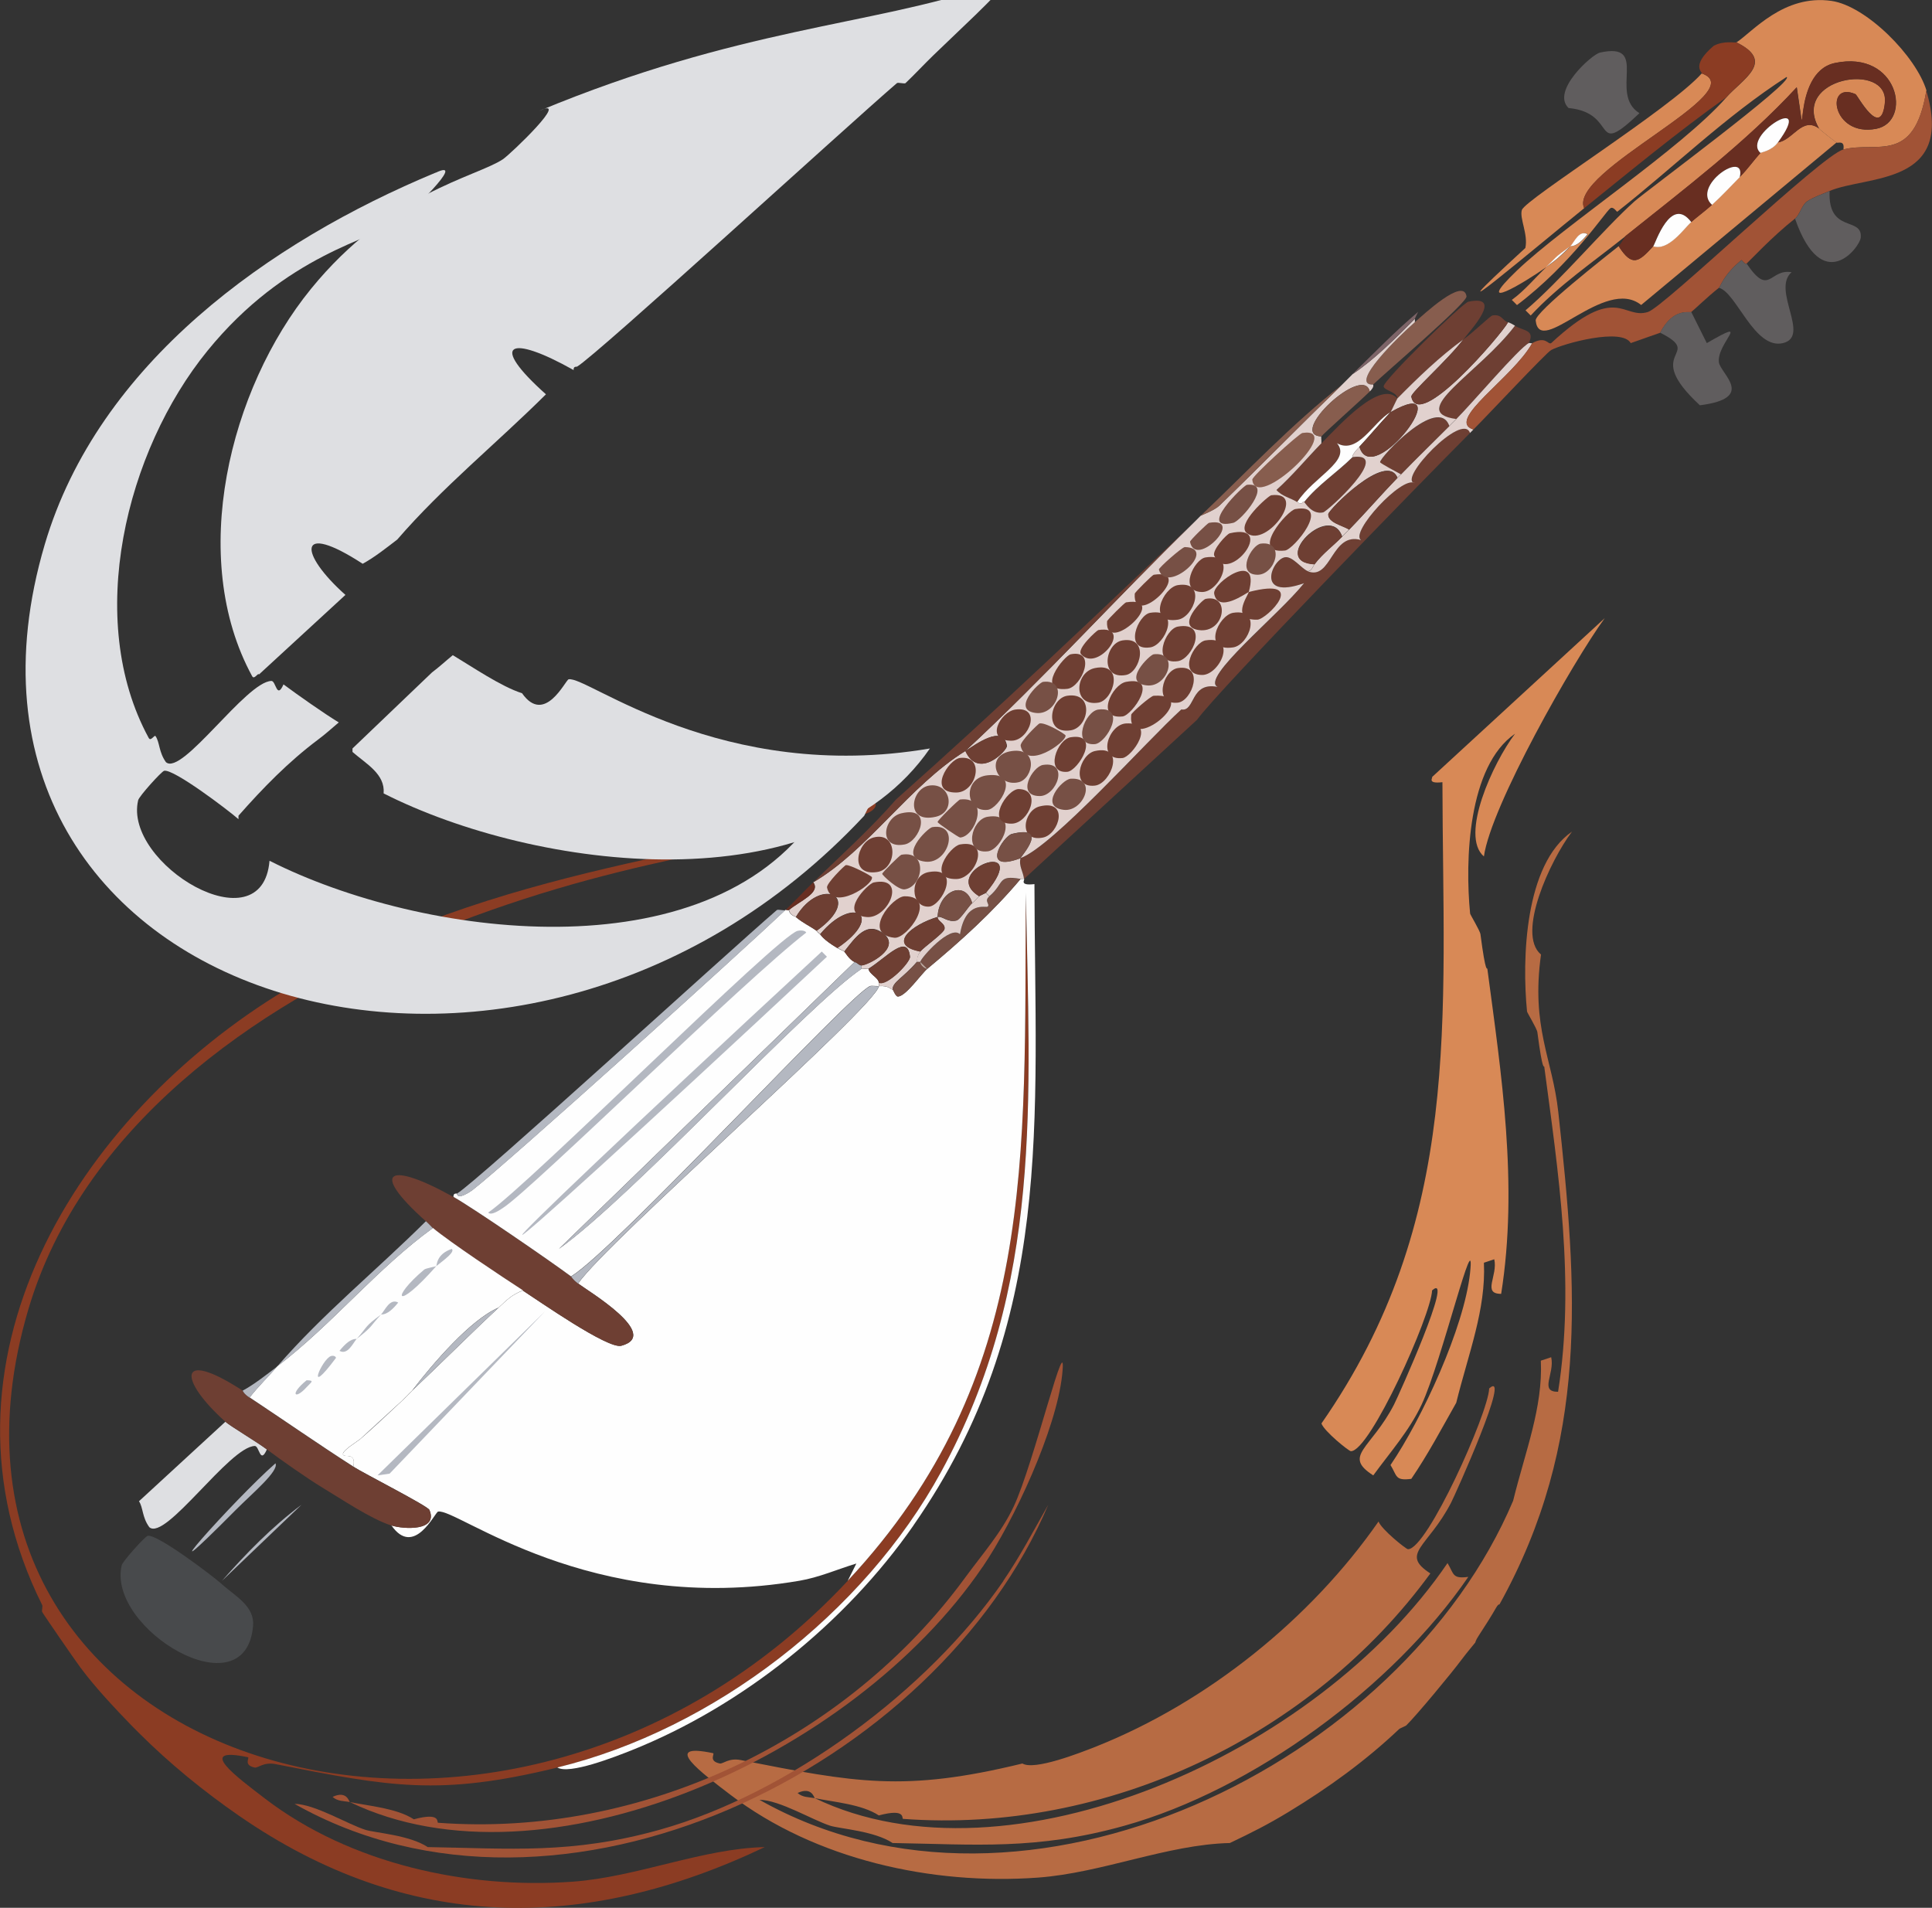 <?xml version="1.0" encoding="UTF-8" standalone="no"?>
<svg
   id="Layer_2"
   viewBox="0 0 212.84 210.18"
   version="1.1"
   sodipodi:docname="image_10_layers.svg"
   inkscape:version="1.3.2 (091e20ef0f, 2023-11-25)"
   xmlns:inkscape="http://www.inkscape.org/namespaces/inkscape"
   xmlns:sodipodi="http://sodipodi.sourceforge.net/DTD/sodipodi-0.dtd"
   xmlns="http://www.w3.org/2000/svg"
   xmlns:svg="http://www.w3.org/2000/svg"
   xmlns:c2pa="http://c2pa.org/manifest">
  <rect x="0" y="0" width="212.84" height="210.18" fill="#333333" stroke="none"/>
  <sodipodi:namedview
     id="namedview139"
     pagecolor="#ffffff"
     bordercolor="#000000"
     borderopacity="0.25"
     inkscape:showpageshadow="2"
     inkscape:pageopacity="0.0"
     inkscape:pagecheckerboard="0"
     inkscape:deskcolor="#d1d1d1"
     inkscape:zoom="2.8903538"
     inkscape:cx="94.971071"
     inkscape:cy="107.59928"
     inkscape:window-width="1842"
     inkscape:window-height="972"
     inkscape:window-x="35"
     inkscape:window-y="65"
     inkscape:window-maximized="1"
     inkscape:current-layer="g109" />
  <defs
     id="defs1">
    <style
       id="style1">
      .cls-1 {
        fill: #7d6468;
      }

      .cls-2 {
        fill: #d88956;
      }

      .cls-3 {
        fill: #8b3c23;
      }

      .cls-4 {
        fill: #e1d1ce;
      }

      .cls-5 {
        fill: #b76b43;
      }

      .cls-6 {
        fill: #682e21;
      }

      .cls-7 {
        fill: #605d5e;
      }

      .cls-8 {
        fill: #b4b8c1;
      }

      .cls-9 {
        fill: #775045;
      }

      .cls-10 {
        fill: #875d4e;
      }

      .cls-11 {
        fill: #dedfe2;
      }

      .cls-12 {
        fill: #fefefe;
      }

      .cls-13 {
        fill: #c3aba1;
      }

      .cls-14 {
        fill: #a15336;
      }

      .cls-15 {
        fill: #484a4c;
      }

      .cls-16 {
        fill: #6e3f33;
      }
    </style>
  </defs>
  <g
     id="Layer_1-2"
     data-name="Layer_1">
    <g
       id="g139">
      <path
         class="cls-11"
         d="m 111.945,-3.03 c -2.81,3.24 -6.07,6.16 -9.14,9.14 -1.01,0.98 -2.06,2.11 -3.05,3.05 -0.12,0.1 -0.82,-0.11 -0.95,0 -5.69,4.9 -33,29.9 -35.23,31.23 -0.06,0.04 -0.42,-0.08 -0.38,0.38 -7.1,-3.99 -9.39,-2.99 -3.05,2.67 -5.42,5.39 -11.36,10.19 -16.38,16 -1.19,0.91 -2.49,1.95 -3.81,2.67 -7.31,-4.76 -7.03,-1.14 -1.9,3.43 l -9.52,8.76 c -0.14,-0.21 -0.52,0.63 -0.76,0.19 -7.1,-13.04 -2.51,-31.62 6.48,-42.66 8.64,-10.62 18.16,-12.31 21.14,-14.28 0.83,-0.55 7.63,-7.06 4,-5.33 22.04,-9.16 36.6,-9.41 49.32,-13.71 0.36,-0.12 1.16,-0.56 0.95,-1.14 0.71,-0.26 1.52,-0.46 2.29,-0.38 z"
         id="path1" />
      <path
         class="cls-5"
         d="m 169.767,105.152 c -1.12,8.04 1.26,11.47 1.9,17.33 2.14,19.56 3.43,36.43 -6.48,54.28 -0.01,0.02 -0.09,-0.12 -0.38,0.38 -0.56,0.98 -1.28,2.1 -1.9,3.05 -0.38,0.58 -0.36,0.73 -0.38,0.76 -0.07,0.1 -0.95,1.13 -1.52,1.9 -1.14,1.53 -4.95,6.12 -6.09,7.24 -0.06,0.06 -0.7,0.32 -0.76,0.38 -3.75,3.55 -7.78,6.46 -12.19,9.14 -2.29,1.39 -4.08,2.29 -6.48,3.43 -6.89,0.16 -14.05,3.29 -21.14,3.81 -11.66,0.85 -24.52,-1.98 -33.9,-9.14 -3.1,-2.37 -7.76,-5.8 -1.9,-4.57 0.25,0.05 -0.56,0.87 0.76,1.14 0.32,0.07 0.97,-0.64 2.29,-0.38 12.61,2.48 17.99,3.56 31.04,0.38 1.3,0.8 6.33,-1.16 8.19,-1.9 12.21,-4.88 23.57,-14.02 31.04,-24.76 0.32,0.87 3.02,3.04 3.24,3.05 2.1,0.07 8.86,-15.01 8.95,-17.71 2.55,-2.26 -3.75,11.72 -4.19,12.57 -2.54,4.92 -5.69,5.62 -2.29,7.81 -13.09,17.95 -35.68,28.71 -58.09,27.04 -0.19,-0.01 0.4,-1.2 -2.67,-0.38 -1.88,-1.24 -5.02,-1.48 -7.05,-1.9 -0.09,-0.04 -0.32,-1.31 -1.9,-0.57 0.57,0.51 1.25,0.44 1.9,0.57 21.33,10.27 55.38,-4.83 69.7,-25.9 0.73,1.19 0.48,1.76 2.29,1.52 -8.29,12.1 -23.69,23.45 -37.9,27.42 -9.68,2.71 -16.44,2.05 -25.52,1.9 -1.99,-1.33 -5.81,-1.57 -6.86,-1.9 -2,-0.64 -5.59,-2.84 -7.81,-2.86 29.31,16.57 70.79,-4.02 83.03,-32.95 1.33,-5.42 3.29,-10.26 3.05,-15.43 l 1.14,-0.38 c 0.42,1.81 -1.36,3.82 0.76,3.81 1.91,-12.06 0,-24.36 -1.52,-35.8 -0.03,-0.21 -0.16,0.78 -0.76,-3.81 -0.05,-0.41 -1.13,-2.16 -1.14,-2.29 -0.57,-5.77 -0.26,-16.22 4.95,-19.81 -2.41,3.19 -6.12,11.23 -3.43,13.52 z"
         id="path2" />
      <path
         class="cls-2"
         d="m 176.806,68.072 c -3.51,4.81 -12.56,20.73 -13.33,26.28 -2.69,-2.29 1.02,-10.34 3.43,-13.52 -5.21,3.58 -5.52,14.03 -4.95,19.81 0.01,0.13 1.09,1.88 1.14,2.29 0.6,4.59 0.73,3.6 0.76,3.81 1.52,11.45 3.44,23.74 1.52,35.8 -2.13,0 -0.34,-2 -0.76,-3.81 l -1.14,0.38 c 0.24,5.16 -1.71,10.01 -3.05,15.43 -1.61,2.84 -3.1,5.67 -4.95,8.38 -1.81,0.24 -1.55,-0.33 -2.29,-1.52 3.49,-5.13 8.11,-15.14 8.76,-21.14 0.66,-6.09 -3.11,9.74 -5.33,14.47 -1.35,2.88 -3.48,5.27 -5.33,7.81 -3.41,-2.19 -0.25,-2.89 2.29,-7.81 0.44,-0.85 6.74,-14.83 4.19,-12.57 -0.09,2.7 -6.85,17.78 -8.95,17.71 -0.22,0 -2.92,-2.17 -3.24,-3.05 15.61,-22.42 13.38,-44.6 13.33,-70.65 -1.76,0.21 -1.02,-0.51 -1.14,-0.57 l 19.04,-17.52 z"
         id="path3" />
      <path
         class="cls-3"
         d="M46.16,103.31c-18.24,7.58-37.14,20.97-43.04,40.95-14.84,50.26,52.01,70.89,90.27,29.9,20.92-22.42,19.43-46.77,19.62-75.8.42,22.76,1.91,43.21-9.33,63.8-8.5,15.56-25.03,28.36-42.28,32.57-13.05,3.18-18.43,2.1-31.04-.38-1.31-.26-1.96.45-2.29.38-1.32-.27-.52-1.09-.76-1.14-5.86-1.23-1.19,2.2,1.9,4.57,9.38,7.17,22.24,9.99,33.9,9.14,7.09-.52,14.25-3.65,21.14-3.81-19.99,9.52-39.4,9.34-57.89-3.43-3.93-2.72-7.66-5.76-11.05-9.14-.24-.24-.53-.52-.76-.76-1.93-2-4.06-4.25-5.71-6.48-.58-.78-4.02-5.77-4.19-6.09-.08-.14.08-.61,0-.76-13.25-26.62,3.79-53.9,26.85-67.8,23.08-13.91,49.33-14.86,64.94-20.57.21.58-.59,1.02-.95,1.14-12.72,4.3-27.29,4.55-49.32,13.71Z"
         id="path4" />
      <path
         class="cls-11"
         d="M24.83,156.63c.55.49,3.39,2.17,4.57,3.05-.75,1.7-.83-.39-1.33-.38-2.79.07-9.84,10.51-11.62,8.95-.81-1.11-.67-2.16-1.14-2.86l9.52-8.76Z"
         id="path5" />
      <path
         class="cls-14"
         d="M108.24,172.63c-14.32,21.07-48.37,36.17-69.7,25.9,2.03.42,5.17.67,7.05,1.9,3.07-.82,2.48.37,2.67.38,22.4,1.67,44.99-9.09,58.09-27.04,1.85-2.53,3.98-4.93,5.33-7.81,2.23-4.74,5.99-20.56,5.33-14.47-.65,5.99-5.27,16.01-8.76,21.14Z"
         id="path6" />
      <path
         class="cls-14"
         d="M110.53,174.16c1.85-2.7,3.34-5.54,4.95-8.38-12.25,28.92-53.72,49.51-83.03,32.95,2.22.02,5.8,2.22,7.81,2.86,1.04.33,4.86.57,6.86,1.9,9.08.15,15.84.8,25.52-1.9,14.2-3.97,29.61-15.33,37.9-27.42Z"
         id="path7" />
      <path
         class="cls-14"
         d="M38.54,198.53c-.65-.13-1.34-.06-1.9-.57,1.58-.74,1.81.53,1.9.57Z"
         id="path8" />
      <path
         class="cls-11"
         d="m 57.502,76.359 c 2.5,3.59 4.8,-1.45 5.14,-1.52 2.02,-0.44 16.7,11.55 39.8,7.62 -12.12,17.52 -43.45,13.43 -60.18,4.95 0.18,-2.15 -1.93,-3.25 -3.43,-4.57 v -0.38 l 8.76,-8.38 c 0.8,-0.6 1.52,-1.27 2.29,-1.9 2.12,1.27 5.34,3.47 7.62,4.19 z"
         id="path9" />
      <path
         class="cls-15"
         d="M24.45,174.54c1.5,1.32,3.61,2.42,3.43,4.57-.8,9.56-16.14.34-14.47-6.67.11-.45,2.56-3.17,2.86-3.24,1.03-.23,7.04,4.33,8.19,5.33Z"
         id="path10" />
      <g
         id="g13">
        <path
           class="cls-11"
           d="m 48.002,19.027 c 3.63,-1.73 -3.17,4.78 -4,5.33 -2.98,1.98 -12.5,3.67 -21.14,14.28 -8.99,11.04 -13.58,29.62 -6.48,42.66 0.24,0.44 0.62,-0.4 0.76,-0.19 0.47,0.7 0.34,1.74 1.14,2.86 1.77,1.56 8.83,-8.88 11.62,-8.95 0.5,-0.01 0.58,2.08 1.33,0.38 1.56,1.16 4.5,3.23 6.09,4.19 -0.76,0.64 -1.49,1.31 -2.29,1.9 -3.28,2.46 -6.06,5.32 -8.76,8.38 v 0.38 c -1.15,-1.01 -7.16,-5.57 -8.19,-5.33 -0.29,0.07 -2.75,2.79 -2.86,3.24 -1.67,7 13.68,16.23 14.47,6.67 16.73,8.48 48.06,12.57 60.18,-4.95 2.18,-0.37 4.18,-1.26 6.28,-1.9 l -0.95,1.9 c -38.26,40.99 -105.11,20.36 -90.27,-29.9 5.9,-19.98 24.8,-33.37 43.04,-40.95 z"
           id="path11" />
        <path
           class="cls-8"
           d="M30.35,161.21c.4.85-2.56,3.31-4.38,5.14-11.02,11.1-.29-1.05,4.38-5.14Z"
           id="path12" />
        <path
           class="cls-8"
           d="M33.21,165.78l-8.76,8.38c2.7-3.06,5.48-5.92,8.76-8.38Z"
           id="path13" />
      </g>
      <g
         id="g15">
        <path
           class="cls-12"
           d="M100.63,168.06c-7.48,10.74-18.84,19.88-31.04,24.76-1.86.74-6.89,2.71-8.19,1.9,17.24-4.2,33.78-17,42.28-32.57,11.24-20.59,9.76-41.04,9.33-63.8-.19,29.03,1.31,53.38-19.62,75.8l.95-1.9c-2.1.64-4.1,1.53-6.28,1.9-23.11,3.94-37.78-8.06-39.8-7.62-.34.07-2.64,5.12-5.14,1.52,1.35.43,5.19.65,4.19-1.71-.19-.44-7.21-4.01-8.38-4.76.32-1.67-.99-.93-1.14-1.33-.15-.41,1.6-1.45,1.9-1.71,1.64-1.42,3-2.73,4.57-4.19.38-.35.75-.77,1.14-1.14,3.2-3.02,6.32-6.16,9.52-9.14.95-.88,1.39-1.37,2.67-1.9,1.74,1.12,9.39,6.49,10.86,6.09,4.45-1.2-3.71-6.06-4.76-6.86,3.19-4.64,32.75-30.46,33.14-32.76,1.15-.07,1.26.38,1.52.38.05,0,.3.76.57.76.86,0,2.58-2.5,3.24-3.05,3.66-3.04,7.21-6.25,10.28-9.9.14.03.3-.04.38,0,.13.06-.62.78,1.14.57.05,26.06,2.28,48.23-13.33,70.65Z"
           id="path14" />
        <path
           class="cls-9"
           d="M112.43,96.84c-3.07,3.65-6.62,6.86-10.28,9.9l-.76-.76c.05-.43,3.33-4.12,4.38-3.05.63-3.78,2.85-2.87,3.05-3.05.3-.28-.45-.6.19-1.14,1.67-1.42.85-2.37,3.43-1.9Z"
           id="path15" />
        <polygon
           class="cls-8"
           points="60.06 144.45 42.92 162.35 41.59 162.54 60.06 144.45"
           id="polygon15" />
      </g>
      <g
         id="g126">
        <path
           class="cls-16"
           d="M49.97,131.88c2.14,1.2,10.67,7.06,12.95,8.76.04.03.17.31.76.76,1.05.8,9.21,5.66,4.76,6.86-1.47.4-9.12-4.97-10.86-6.09-2.33-1.51-8-5.27-9.9-6.86-.04-.03-.35-.39-.76-.76-6.34-5.66-4.05-6.65,3.05-2.67Z"
           id="path16" />
        <g
           id="g23">
          <path
             class="cls-12"
             d="M87.68,101.03c.82.69,1.5.96,2.29,1.52.02.02-.01.09.38.38.1.07.25.53,1.9,1.52.22.13.54.25.76.38.07.04.6.96,1.14,1.14l-32.57,31.61c8.14-5.82,27.44-26.93,33.33-30.85.11-.08.64.08.76,0,.1.6,1.09.97,1.14,1.52.01.11.02.27,0,.38-.37.02-.77-.06-.95,0-2.16.78-27.94,28.91-32.95,31.99-2.28-1.7-10.81-7.56-12.95-8.76-.04-.46.32-.34.38-.38.04.8,1.57-.27,1.71-.38,3.8-2.94,29.18-25.84,34.47-30.85.07-.06.31.06.38,0,.07.58.72.73.76.76Z"
             id="path17" />
          <g
             id="g22">
            <path
               class="cls-8"
               d="M86.53,100.26c-5.29,5.01-30.67,27.91-34.47,30.85-.15.11-1.67,1.18-1.71.38,2.23-1.33,29.54-26.33,35.23-31.23.13-.11.84.1.95,0Z"
               id="path18" />
            <path
               class="cls-8"
               d="M94.91,106.36v.38c-5.88,3.92-25.18,25.04-33.33,30.85l32.57-31.61c.39.13.48.38.76.38Z"
               id="path19" />
            <path
               class="cls-8"
               d="M96.82,108.64c-.39,2.3-29.95,28.12-33.14,32.76-.6-.45-.72-.73-.76-.76,5.01-3.09,30.79-31.22,32.95-31.99.18-.06.58.02.95,0Z"
               id="path20" />
            <path
               class="cls-8"
               d="M87.87,102.55c.26-.07.81-.08.95.19-6.87,5.31-30.09,28.13-33.33,30.28-.34.23-1.35.95-1.71.57,4.71-3.26,31.86-30.47,34.09-31.04Z"
               id="path21" />
            <path
               class="cls-8"
               d="M90.53,104.83l.57.57c-44.27,41.33-45.05,40.57-.57-.57Z"
               id="path22" />
          </g>
        </g>
        <g
           id="g24">
          <path
             class="cls-16"
             d="M26.73,153.21s.12.33.76.76c3.82,2.53,7.56,5.14,11.43,7.62,1.17.75,8.19,4.32,8.38,4.76,1,2.36-2.84,2.14-4.19,1.71-2.27-.72-5.5-2.92-7.62-4.19-1.59-.96-4.54-3.03-6.09-4.19-1.18-.88-4.02-2.56-4.57-3.05-5.12-4.57-5.41-8.18,1.9-3.43Z"
             id="path23" />
          <path
             class="cls-16"
             d="M33.02,158.92c.2-.07,3.59,1.89,3.62,2.09.48,3.12-7.21-.86-3.62-2.09Z"
             id="path24" />
        </g>
        <g
           id="g125">
          <path
             class="cls-16"
             d="M161.95,47.7c-4.98,4.98-27.64,28.25-30.09,31.61l-19.04,17.52c-.08-.79-.6-1.41-.38-2.29,3.63-1.36,13.79-12.81,17.71-16.38,1.55.28.96-3.09,4-2.48-1.95-.93,6.71-7.89,9.52-11.43-5.39,1.91-3.56-2.63-2.09-2.86.82-.12,1.79,1.25,2.48,1.52,2.67,1.08,2.61-4.39,5.9-3.43-1.31-.8,4.53-7.14,5.9-6.28-1.95-.33,5.29-7.91,6.09-5.52Z"
             id="path25" />
          <path
             class="cls-16"
             d="M153.95,43.89c-.06.06-.7,1.46-.76,1.52-1.93,1.1-3.59,4.71-5.9,3.43,1.62,1.92-2.56,3.67-4.38,6.48-.74-.46-1.68-.64-2.29-1.33,1.77-1.59,3.3-3.45,4.95-5.14,2.1-2.14,6.54-7.03,8.38-4.95Z"
             id="path26" />
          <path
             class="cls-16"
             d="M168.42,37.8c-1.07.54-6.3,6.69-8,8.38-5.5-.76,2.51-5.05,6.48-10.28,1.06.59,2.21.46,1.52,1.9Z"
             id="path27" />
          <path
             class="cls-16"
             d="M161.19,37.42c-2.59,1.89-5,4.2-7.24,6.48-.03-.72-1.48-.89-1.52-1.33-.06-.66,8.69-9.2,9.33-9.33,3.95-.82.23,3.13-.57,4.19Z"
             id="path28" />
          <path
             class="cls-4"
             d="M168.8,37.8c-2.14,3.85-9.6,8.52-6.48,9.52-.13.12-.26.26-.38.38-.8-2.39-8.04,5.19-6.09,5.52-1.37-.86-7.21,5.48-5.9,6.28-3.29-.96-3.24,4.51-5.9,3.43.46.03.59-.54.76-.76.93-1.23,2.02-1.99,3.05-3.05.24-.25.51-.5.76-.76,1.81-1.85,3.53-3.86,5.33-5.71.12-.12.25-.25.38-.38,1.73-1.78,3.57-3.57,5.33-5.33.25-.25.51-.51.76-.76,1.7-1.69,6.92-7.84,8-8.38.1-.05.28.05.38,0Z"
             id="path29" />
          <path
             class="cls-10"
             d="M151.28,42.37c-2.77.1,2.89-5.38,4.57-6.86.95-.83,5.4-5.01,5.71-2.86.1.7-9.04,8.49-10.28,9.71Z"
             id="path30" />
          <path
             class="cls-16"
             d="M159.66,46.94c-1.76,1.76-3.6,3.55-5.33,5.33-.32-.18-2.27-1.2-2.29-1.33-.07-.49,6.4-7.43,7.62-4Z"
             id="path31" />
          <path
             class="cls-16"
             d="M149,50.37c4.5-.61-2.78,6-3.24,6.09-1.28.26-1.98-1.11-2.09-1.14,1.52-1.9,3.63-3.25,5.33-4.95Z"
             id="path32" />
          <path
             class="cls-12"
             d="M149.76,49.22c-1.01,1.07-.71,1.09-.76,1.14-1.71,1.7-3.81,3.05-5.33,4.95-.34-.11-.06.43-.76,0,1.82-2.8,6-4.55,4.38-6.48,2.31,1.28,3.97-2.32,5.9-3.43-1.14,1.19-2.27,2.57-3.43,3.81Z"
             id="path33" />
          <path
             class="cls-4"
             d="M109,98.74c-.64.54.11.86-.19,1.14-.19.18-2.42-.73-3.05,3.05-1.05-1.08-4.33,2.62-4.38,3.05h-.38s-.03-.6.38-1.14c.36-.48,2.57-2.01,2.67-2.48.13-.64-.78-.85-.76-1.33.51-.15,1.1.64,2.09.38.42-.11,1.39-1.66,1.71-1.9.38-.29.47-.48.76-.76.05-.05.73-.35.76-.38l.38.38Z"
             id="path34" />
          <g
             id="g110">
            <path
               class="cls-4"
               d="M155.85,35.51c-1.68,1.47-7.34,6.95-4.57,6.86-.03.03.18.21-.38.76-.7-3.08-9.14,4.78-5.33,4.95-.05.07.03.45,0,.76-1.65,1.69-3.18,3.55-4.95,5.14.61.7,1.54.87,2.29,1.33.7.43.42-.11.76,0,.11.04.82,1.4,2.09,1.14.46-.09,7.74-6.71,3.24-6.09.05-.05-.24-.07.76-1.14,1.43,4.87,11.25-8.28,3.43-3.81.06-.06.7-1.46.76-1.52,2.24-2.27,4.64-4.59,7.24-6.48-1.68,2.23-5.79,5.86-5.71,6.28.75,3.91,9.88-6.78,10.66-8.19.27.09.52.24.76.38-3.97,5.24-11.98,9.53-6.48,10.28-.25.25-.51.51-.76.76-1.21-3.43-7.69,3.5-7.62,4,.02.13,1.97,1.16,2.29,1.33-.13.13-.26.26-.38.38-1.19-2.95-7.58,3.52-7.62,4-.07.96,1.68,1.28,2.29,1.71-.25.26-.52.51-.76.76-1.34-3.88-8.08,2.81-3.05,3.05-.17.22-.3.79-.76.76-.68-.28-1.66-1.65-2.48-1.52-1.46.22-3.3,4.77,2.09,2.86-2.82,3.54-11.48,10.49-9.52,11.43-3.04-.61-2.45,2.76-4,2.48-3.92,3.57-14.09,15.02-17.71,16.38.06-.24,3.25-3.7-.95-2.67-.96.23-3.57,4.36.95,2.67-.22.87.3,1.5.38,2.29-.09-.04-.24.03-.38,0-2.57-.47-1.76.48-3.43,1.9l-.38-.38c5.3-6.32-5.28-2.41-.76.38-.29.29-.39.48-.76.76-.76-2.62-3.71-1.33-3.81,1.52-2.86.86-5.61,3.1-1.9,3.81-.41.55-.34,1.1-.38,1.14-1.46,1.72-2.73,2.25-2.67,3.05-.26,0-.37-.45-1.52-.38.02-.11.01-.27,0-.38.85.47,3.49-2.24,3.43-2.86-.27-2.63-2.6.11-4.57,1.33-.12.08-.65-.08-.76,0v-.38c.69,0,4.36-1.87,2.48-3.43-1.9-1.57-3.18.39-4.38,1.9-.23-.13-.54-.25-.76-.38,5.3-3.59,1.7-5.87-1.9-1.52-.39-.29-.36-.37-.38-.38,5.28-3.76.45-6.11-2.29-1.52-.04-.03-.69-.18-.76-.76,1.12-.96,3.53-1.89,2.67-3.05,5.99-3.5,10.56-10.62,16.76-14.47,1.46,3.24,4.65-.09,4.57-.57-.39-2.47-3.56-.05-4.57.57,8.68-8.04,16.67-16.9,25.14-25.14.3-.28.54-.55.76-.76.09-.08,1.53-.6,2.09-1.14,4.55-4.39,8.99-8.93,13.52-13.33.38-.37.75-.76,1.14-1.14,2.33-1.54,4.89-4.09,6.86-6.09v.38Z"
               id="path35" />
            <g
               id="g109">
              <path
                 class="cls-16"
                 d="M106.34,82.74c-6.2,3.85-10.77,10.98-16.76,14.47,3.08-2.99,6.33-5.9,9.14-9.14,11.15-9.89,21.94-20.22,32.76-30.47-8.46,8.23-16.46,17.1-25.14,25.14Z"
                 id="path36" />
              <path
                 class="cls-16"
                 d="M166.14,35.51c-.79,1.41-9.92,12.1-10.66,8.19-.08-.42,4.03-4.06,5.71-6.28,1.32-.96,2.96-2.62,3.24-2.67,1.03-.16,1.06.56,1.71.76Z"
                 id="path37" />
              <path
                 class="cls-10"
                 d="M150.9,43.13c-.96.95-5.12,4.65-5.33,4.95-3.81-.17,4.63-8.03,5.33-4.95Z"
                 id="path38" />
              <path
                 class="cls-10"
                 d="M147.86,42.37c-4.53,4.41-8.97,8.94-13.52,13.33-.56.55-2.01,1.06-2.09,1.14,5.14-4.87,10.02-10.1,15.62-14.47Z"
                 id="path39" />
              <path
                 class="cls-1"
                 d="M156.23,34.37c-.06.06-.33.7-.38.76-1.97,2.01-4.53,4.56-6.86,6.09,2.47-2.4,4.58-4.61,7.24-6.86Z"
                 id="path40" />
              <path
                 class="cls-16"
                 d="M131.48,57.6c.25-.24.5-.51.76-.76-.22.21-.47.48-.76.76Z"
                 id="path41" />
              <path
                 class="cls-6"
                 d="M86.91,100.26c-.07.06-.31-.06-.38,0,.99-.93,2.04-2.07,3.05-3.05.87,1.16-1.55,2.09-2.67,3.05Z"
                 id="path42" />
              <path
                 class="cls-16"
                 d="M153.95,52.65c-1.8,1.86-3.53,3.86-5.33,5.71-.61-.43-2.35-.75-2.29-1.71.03-.48,6.43-6.95,7.62-4Z"
                 id="path43" />
              <path
                 class="cls-16"
                 d="M149.76,49.22c1.16-1.24,2.29-2.62,3.43-3.81,7.82-4.47-2,8.68-3.43,3.81Z"
                 id="path44" />
              <path
                 class="cls-10"
                 d="M143.48,47.7c4.85-.74-5.18,8.82-5.52,5.14-.03-.38,5.15-5.09,5.52-5.14Z"
                 id="path45" />
              <path
                 class="cls-16"
                 d="M94.91,106.36c-.29,0-.37-.25-.76-.38-.55-.18-1.07-1.1-1.14-1.14,1.2-1.52,2.48-3.47,4.38-1.9,1.89,1.56-1.79,3.42-2.48,3.43Z"
                 id="path46" />
              <path
                 class="cls-16"
                 d="M99.67,98.74c3.7,0,.28,4.72-1.14,4.57-3.63-.39-.22-4.57,1.14-4.57Z"
                 id="path47" />
              <path
                 class="cls-16"
                 d="M140.05,54.56c4.08-.5-.48,5.81-2.67,4.19-1.3-.96,2.38-4.16,2.67-4.19Z"
                 id="path48" />
              <path
                 class="cls-16"
                 d="M147.86,59.13c-1.02,1.06-2.11,1.82-3.05,3.05-5.03-.24,1.7-6.92,3.05-3.05Z"
                 id="path49" />
              <path
                 class="cls-16"
                 d="M89.96,102.55c-.78-.56-1.46-.83-2.29-1.52,2.74-4.59,7.56-2.24,2.29,1.52Z"
                 id="path50" />
              <path
                 class="cls-16"
                 d="M142.71,56.08c4.04-.68-.18,4.46-1.14,4.57-3.97.45.24-4.42,1.14-4.57Z"
                 id="path51" />
              <path
                 class="cls-16"
                 d="M93.2,95.31c.44-.07,2.82,1.18,2.86,1.33.21.83-4.38,3.82-4.95,1.14-.09-.44,1.93-2.45,2.09-2.48Z"
                 id="path52" />
              <path
                 class="cls-16"
                 d="M96.25,97.22c3.74-.77,1.63,4.01-.76,3.81-3.22-.27.12-3.68.76-3.81Z"
                 id="path53" />
              <path
                 class="cls-9"
                 d="M114.53,79.7c.66-.14,2.84,1.18,2.86,1.33.08.75-4.36,3.88-4.95,1.14-.1-.45,1.94-2.44,2.09-2.48Z"
                 id="path54" />
              <path
                 class="cls-9"
                 d="M105.77,88.08c3.35-.38,1.69,4.1,0,4.19-.15,0-2.46-1.56-2.48-1.71-.02-.17,2.3-2.46,2.48-2.48Z"
                 id="path55" />
              <path
                 class="cls-16"
                 d="M137.57,65.22c6.74-1.74,1.98,3.02.95,3.05-3,.07-1.1-2.54-.95-3.05Z"
                 id="path56" />
              <path
                 class="cls-16"
                 d="M120.62,73.6c3.3-.67,2.08,3.54.38,3.81-2.87.45-2.59-3.36-.38-3.81Z"
                 id="path57" />
              <path
                 class="cls-16"
                 d="M96.25,92.26c2.71-.69,2.66,3.46.38,3.81-3.15.48-2.23-3.34-.38-3.81Z"
                 id="path58" />
              <path
                 class="cls-16"
                 d="M105.77,93.03c3.51-.6,1.69,3.76-.38,3.81-3.4.08-.74-3.62.38-3.81Z"
                 id="path59" />
              <path
                 class="cls-16"
                 d="M117.57,76.65c3.02-.46,2.42,3.5.38,3.81-3.03.47-2.28-3.52-.38-3.81Z"
                 id="path60" />
              <path
                 class="cls-9"
                 d="M99.29,94.17c2.96-.56,2.45,3.5.38,3.81-.71.11-2.48-1.56-2.48-1.71,0-.15,1.95-2.07,2.09-2.09Z"
                 id="path61" />
              <path
                 class="cls-16"
                 d="M103.29,101.03c-.02.48.89.7.76,1.33-.1.46-2.31,2-2.67,2.48-3.7-.7-.96-2.95,1.9-3.81Z"
                 id="path62" />
              <path
                 class="cls-9"
                 d="M108.81,85.41c3.82-.39,1.24,3.67,0,3.81-2.5.28-2.77-3.53,0-3.81Z"
                 id="path63" />
              <path
                 class="cls-9"
                 d="M102.72,91.12c3.11-.47,1.79,4.09-.76,3.81-3.21-.36.22-3.73.76-3.81Z"
                 id="path64" />
              <path
                 class="cls-16"
                 d="M92.25,104.45c-1.66-.99-1.81-1.45-1.9-1.52,3.61-4.35,7.2-2.07,1.9,1.52Z"
                 id="path65" />
              <path
                 class="cls-9"
                 d="M111.48,82.74c2.96-.4,2.36,3.02.76,3.43-2.49.63-3.85-3.01-.76-3.43Z"
                 id="path66" />
              <path
                 class="cls-16"
                 d="M132.81,70.55c3.62-.56,1.55,3.83-.38,3.81-2.77-.03-.89-3.61.38-3.81Z"
                 id="path67" />
              <path
                 class="cls-16"
                 d="M137.57,65.22c-.21.06-3.39,2.42-3.81.19-.22-1.18,5.14-4.92,3.81-.19Z"
                 id="path68" />
              <path
                 class="cls-16"
                 d="M135.86,67.51c3.24-.5,1.76,3.54,0,3.81-3.47.53-1.65-3.55,0-3.81Z"
                 id="path69" />
              <path
                 class="cls-9"
                 d="M102.34,86.55c2.36-.4,3.06,2.89.76,3.43-3.42.79-2.75-3.09-.76-3.43Z"
                 id="path70" />
              <path
                 class="cls-16"
                 d="M129.76,64.46c3.24-.5,1.76,3.54,0,3.81-3.47.53-1.65-3.55,0-3.81Z"
                 id="path71" />
              <path
                 class="cls-16"
                 d="M127.1,76.65c5.63-.34-2.94,6.72-2.48,2.09.02-.22,2.16-2.08,2.48-2.09Z"
                 id="path72" />
              <path
                 class="cls-16"
                 d="M123.67,70.55c3-.46,1.96,3.51.38,3.81-2.93.56-2.36-3.5-.38-3.81Z"
                 id="path73" />
              <path
                 class="cls-16"
                 d="M132.81,61.41c3.62-.56,1.55,3.83-.38,3.81-2.65-.02-.88-3.61.38-3.81Z"
                 id="path74" />
              <path
                 class="cls-16"
                 d="M120.62,82.74c3.44-.76,1.79,3.61,0,3.81-2.7.3-1.71-3.43,0-3.81Z"
                 id="path75" />
              <path
                 class="cls-16"
                 d="M105.77,83.5c2.8-.32,1.84,3.76-.38,3.81-3.27.07-.9-3.66.38-3.81Z"
                 id="path76" />
              <path
                 class="cls-9"
                 d="M108.81,89.98c3.55-.55,1.53,3.64,0,3.81-2.73.31-1.81-3.53,0-3.81Z"
                 id="path77" />
              <path
                 class="cls-9"
                 d="M99.29,89.6c3.58-.84,2.01,3.12.38,3.43-2.95.56-2.38-2.96-.38-3.43Z"
                 id="path78" />
              <path
                 class="cls-16"
                 d="M129.76,69.03c3.45-.6,1.64,3.57,0,3.81-2.96.42-1.4-3.57,0-3.81Z"
                 id="path79" />
              <path
                 class="cls-16"
                 d="M126.72,67.51c3.47-.54,1.63,3.58,0,3.81-2.98.43-1.37-3.6,0-3.81Z"
                 id="path80" />
              <path
                 class="cls-16"
                 d="M114.53,88.84c3.3-.82,2.16,3.06.38,3.43-2.75.57-2.22-2.97-.38-3.43Z"
                 id="path81" />
              <path
                 class="cls-16"
                 d="M102.34,96.07c3.62-.62,1.42,3.73,0,3.81-2.07.12-2.19-3.44,0-3.81Z"
                 id="path82" />
              <path
                 class="cls-9"
                 d="M137.38,53.41c2.99-.31-.67,3.99-1.52,4.19-4.07.95,1.12-4.15,1.52-4.19Z"
                 id="path83" />
              <path
                 class="cls-16"
                 d="M96.82,108.26c-.05-.56-1.04-.93-1.14-1.52,1.97-1.23,4.3-3.96,4.57-1.33.06.61-2.57,3.33-3.43,2.86Z"
                 id="path84" />
              <path
                 class="cls-9"
                 d="M107.1,99.5c-.33.25-1.29,1.79-1.71,1.9-1,.26-1.59-.53-2.09-.38.1-2.86,3.05-4.15,3.81-1.52Z"
                 id="path85" />
              <path
                 class="cls-16"
                 d="M124.05,75.12c3.79-.72.68,3.69-.38,3.81-3.04.34-1.17-3.52.38-3.81Z"
                 id="path86" />
              <path
                 class="cls-16"
                 d="M124.05,79.7c3.44-.19.64,3.69-.38,3.81-2.89.33-1.59-3.7.38-3.81Z"
                 id="path87" />
              <path
                 class="cls-16"
                 d="M129.76,73.6c2.99-.45,1.59,3.63,0,3.81-2.71.3-1.7-3.55,0-3.81Z"
                 id="path88" />
              <path
                 class="cls-16"
                 d="M108.62,98.36s-.71.33-.76.38c-4.52-2.79,6.06-6.7.76-.38Z"
                 id="path89" />
              <path
                 class="cls-16"
                 d="M135.48,58.75c5.31-1.23-.2,5.86-1.71,2.48-.27-.61,1.36-2.39,1.71-2.48Z"
                 id="path90" />
              <path
                 class="cls-16"
                 d="M112.24,86.93c2.61.06,1.11,3.76-.76,3.81-2.99.08-.55-3.84.76-3.81Z"
                 id="path91" />
              <path
                 class="cls-16"
                 d="M132.81,65.98c2.82-.59,2.12,3.85-.76,3.43-2.58-.37.41-3.36.76-3.43Z"
                 id="path92" />
              <path
                 class="cls-9"
                 d="M112.43,94.55c-4.52,1.7-1.91-2.43-.95-2.67,4.21-1.03,1.01,2.43.95,2.67Z"
                 id="path93" />
              <path
                 class="cls-16"
                 d="M117.96,81.22c3.4-.52.8,3.71-.38,3.81-2.54.21-1.14-3.58.38-3.81Z"
                 id="path94" />
              <path
                 class="cls-16"
                 d="M106.34,82.74c1.01-.62,4.18-3.04,4.57-.57.08.48-3.11,3.81-4.57.57Z"
                 id="path95" />
              <path
                 class="cls-9"
                 d="M117.96,85.79c3.03-.17,1.4,3.68-.76,3.43-2.8-.32-.22-3.37.76-3.43Z"
                 id="path96" />
              <path
                 class="cls-16"
                 d="M117.96,72.08c2.94-.58,1.2,3.63-.38,3.81-3.62.41-.35-3.66.38-3.81Z"
                 id="path97" />
              <path
                 class="cls-16"
                 d="M111.86,78.17c2.94-.39,1.55,3.38-.38,3.43-3.08.07-1.26-3.21.38-3.43Z"
                 id="path98" />
              <path
                 class="cls-9"
                 d="M121,78.17c3.22-.39.89,3.7-.38,3.81-2.59.21-1.08-3.63.38-3.81Z"
                 id="path99" />
              <path
                 class="cls-9"
                 d="M114.91,75.12c2.83-.35,1.61,3.68-.76,3.43-2.81-.3.3-3.37.76-3.43Z"
                 id="path100" />
              <path
                 class="cls-9"
                 d="M127.1,72.08c2.86-.32,1.58,3.68-.76,3.43-2.82-.3.32-3.38.76-3.43Z"
                 id="path101" />
              <path
                 class="cls-9"
                 d="M114.91,84.27c2.95-.45,1.51,3.45-.38,3.43-2.64-.02-.79-3.25.38-3.43Z"
                 id="path102" />
              <path
                 class="cls-9"
                 d="M138.9,59.89c2.76-.34,1.6,3.46-.38,3.43-2.41-.04-.64-3.3.38-3.43Z"
                 id="path103" />
              <path
                 class="cls-16"
                 d="M124.05,66.36c5.1-.78-2.35,6.08-2.09,2.09,0-.15,1.95-2.07,2.09-2.09Z"
                 id="path104" />
              <path
                 class="cls-16"
                 d="M127.1,63.32c4.78-.74-2.36,6.19-2.09,2.09,0-.15,1.95-2.07,2.09-2.09Z"
                 id="path105" />
              <path
                 class="cls-9"
                 d="M130.53,60.27c3.81.08-2.05,5.37-2.86,2.48-.05-.18,2.55-2.48,2.86-2.48Z"
                 id="path106" />
              <path
                 class="cls-16"
                 d="M121,69.41c3.97-.6-.06,4.74-1.9,2.67-.53-.59,1.74-2.64,1.9-2.67Z"
                 id="path107" />
              <path
                 class="cls-9"
                 d="M133.19,57.6c4.12-.7-1.49,5.15-2.09,2.09-.03-.15,1.95-2.07,2.09-2.09Z"
                 id="path108" />
              <path
                 class="cls-9"
                 d="M102.15,106.74c-.66.55-2.37,3.04-3.24,3.05-.27,0-.52-.76-.57-.76-.06-.8,1.21-1.33,2.67-3.05h.38c-.04.28.44.74.76.76Z"
                 id="path109" />
            </g>
          </g>
          <g
             id="g124">
            <path
               class="cls-2"
               d="M212.22,9.99c-1.36,8.22-5.49,5.52-9.14,6.48.17-1.08-.62-.66-.76-.76-.29-.2-1.84-1.42-1.9-1.52-3.27-5.62,7.71-7.48,7.24-2.86-.42,4.13-3.01-.85-3.24-.95-3.41-1.51-2.59,4.76,2.29,3.81,4.02-.79,2.44-8.73-4.57-7.24-5.04,1.07-2.81,11.68-4.19,2.67-5.6,6.07-12.39,11.2-18.85,16.38-3.56,2.85-7.34,5.4-10.47,8.76l-.57-.57c3.86-3.27,8.63-8.98,12-12,1.2-1.08,17.79-13.33,16.76-13.71-6.71,4.32-12.43,9.95-18.66,14.85-.03.03-.44-.63-.76-.38-.63.49-4.27,6.12-10.28,10.66l-.57-.57c1.43-1.03,2.55-2.43,3.81-3.62,1.34-.96,1.52-1.17,2.67-2.29.09-.07.68.2,1.9-1.33-.94-.52-1.48.91-1.9,1.33-1.9,1.34-1.44,1.13-2.67,2.29-2.47,1.76-8.26,5.2-3.24.38,5.16-4.94,18.14-13.45,23.04-19.04,1.8-2.05,5.49-3.96,1.14-6.09,1.75-1.14,5.2-5.33,10.47-4.57,3.83.55,9.33,6.09,10.47,9.9Z"
               id="path110" />
            <path
               class="cls-14"
               d="M201.56,21.04c-.86.36-1.68.63-2.48,1.14-.59.41-.82,1.5-1.33,1.9-2.49,1.95-5.05,4.72-5.33,4.95-.18.15-.54-.4-.57-.38-1.97,1.61-2.32,2.92-2.48,3.05-1.31,1.04-2.73,2.43-3.05,2.67-.18.13-1.98-.52-3.43,2.29l-3.24,1.14c-.96-1.72-7.41.04-8.76.76-.55.29-6.96,7.15-8.57,8.76-3.13-1,4.33-5.67,6.48-9.52,1.53-.83,1.72.21,2.09,0,7.24-6.73,7.89-2.55,10.66-3.43,1.8-.57,19.12-17.27,21.52-17.9,3.66-.96,7.78,1.74,9.14-6.48,3.14,10.49-6.5,9.3-10.66,11.05Z"
               id="path111" />
            <path
               class="cls-2"
               d="M200.42,14.18c.06.11,1.61,1.32,1.9,1.52l-21.52,17.9c-4-3.21-11.18,5.88-11.62,1.71-.1-.95,7.92-7.21,9.14-8.19,1.48,2.3,2.19,1.78,3.81,0,1.7.54,3.38-1.96,4.19-2.67.73-.64,1.59-1.27,2.29-1.9,1.05-.97,2.04-2.03,3.05-3.05.9-.91,1.48-1.77,2.29-2.67.07-.08,1.22-.21,1.9-1.14,1.69-.25,2.69-2.92,4.57-1.52Z"
               id="path112" />
            <path
               class="cls-6"
               d="M200.42,14.18c-1.88-1.4-2.88,1.27-4.57,1.52,4.23-5.76-4.08-.75-1.9,1.14-.8.89-1.38,1.75-2.29,2.67.77-3.14-5.38.96-3.05,3.05-.69.64-1.55,1.27-2.29,1.9-2.27-3.01-3.97,2.42-4.19,2.67-1.62,1.78-2.33,2.3-3.81,0,.05-.04.63-.87.76-1.14,6.47-5.18,13.25-10.31,18.85-16.38,1.38,9.01-.85-1.59,4.19-2.67,7.01-1.49,8.59,6.45,4.57,7.24-4.88.95-5.69-5.32-2.29-3.81.22.1,2.82,5.08,3.24.95.47-4.63-10.51-2.76-7.24,2.86Z"
               id="path113" />
            <path
               class="cls-2"
               d="M174.52,22.94c-5,4.03-18.76,15.66-6.48,4.38.33-1.51-.67-3.29-.38-4.19.38-1.18,16.46-11.23,19.81-15.04,5.77,1.98-14.77,10.79-12.95,14.85Z"
               id="path114" />
            <path
               class="cls-3"
               d="M191.28,4.66c4.34,2.13.66,4.04-1.14,6.09-5.37,3.82-10.48,8.05-15.62,12.19-1.82-4.07,18.72-12.87,12.95-14.85.12-.14-1.28-.82,1.33-3.05,1.16-.6,2.34-.29,2.48-.38Z"
               id="path115" />
            <path
               class="cls-7"
               d="M186.32,34.37l1.71,3.43c5.12-2.97,1.1-.03,1.33,2.09.14,1.27,4.18,3.96-2.09,4.76-6.58-6.09.66-5.45-4.38-8,1.45-2.81,3.25-2.15,3.43-2.29Z"
               id="path116" />
            <path
               class="cls-7"
               d="M176.23,5.8c5.58-1.24.94,4.52,4.38,6.67-5.37,5.09-2.21-.03-7.81-.57-1.95-1.88,2.59-5.91,3.43-6.09Z"
               id="path117" />
            <path
               class="cls-7"
               d="M192.42,29.04c2.54,3.74,2.49.53,4.95.95-2.23,1.95,2.14,7.07-.95,7.81-3.15.75-5.14-5.62-7.05-6.09.15-.12.51-1.44,2.48-3.05.03-.02.39.53.57.38Z"
               id="path118" />
            <path
               class="cls-7"
               d="M201.56,21.04c-.22,4.74,3.65,2.76,3.43,5.14-.1,1.06-4.23,6.54-7.24-2.09.52-.4.74-1.49,1.33-1.9.8-.51,1.62-.78,2.48-1.14Z"
               id="path119" />
            <path
               class="cls-12"
               d="M172.99,27.13c-1.15,1.12-1.32,1.33-2.67,2.29,1.22-1.15.77-.94,2.67-2.29Z"
               id="path120" />
            <path
               class="cls-12"
               d="M172.99,27.13c.43-.42.96-1.85,1.9-1.33-1.22,1.53-1.81,1.27-1.9,1.33Z"
               id="path121" />
            <path
               class="cls-12"
               d="M186.32,24.47c-.81.71-2.49,3.21-4.19,2.67.22-.24,1.92-5.68,4.19-2.67Z"
               id="path122" />
            <path
               class="cls-12"
               d="M191.66,19.52c-1,1.02-1.99,2.08-3.05,3.05-2.34-2.08,3.81-6.19,3.05-3.05Z"
               id="path123" />
            <path
               class="cls-12"
               d="M195.85,15.71c-.69.93-1.83,1.06-1.9,1.14-2.18-1.89,6.14-6.9,1.9-1.14Z"
               id="path124" />
          </g>
          <path
             class="cls-13"
             d="M102.15,106.74c-.32-.02-.8-.48-.76-.76l.76.76Z"
             id="path125" />
        </g>
      </g>
      <g
         id="g138">
        <path
           class="cls-12"
           d="M57.59,142.16c-1.28.53-1.72,1.02-2.67,1.9-3.05,1.28-7.26,6.18-9.52,9.14-.4.37-.77.79-1.14,1.14l-4.57,4.19c-.31.26-2.06,1.3-1.9,1.71.15.41,1.47-.34,1.14,1.33-3.87-2.48-7.61-5.09-11.43-7.62.94-1.2,2.04-2.27,3.05-3.43,6.08-4.64,10.94-10.74,17.14-15.24,1.9,1.58,7.57,5.35,9.9,6.86Z"
           id="path126" />
        <g
           id="g137">
          <path
             class="cls-8"
             d="M47.68,135.3c-6.2,4.5-11.06,10.59-17.14,15.24,5.02-5.8,10.96-10.61,16.38-16,.41.37.72.73.76.76Z"
             id="path127" />
          <path
             class="cls-8"
             d="M54.92,144.07c-3.2,2.98-6.33,6.12-9.52,9.14,2.26-2.96,6.48-7.86,9.52-9.14Z"
             id="path128" />
          <path
             class="cls-8"
             d="M44.25,154.35c-1.57,1.46-2.93,2.77-4.57,4.19l4.57-4.19Z"
             id="path129" />
          <path
             class="cls-8"
             d="M48.06,139.49c-4.5,5.11-5.07,3.53-1.33.38.18-.15,1.28-.34,1.33-.38Z"
             id="path130" />
          <path
             class="cls-8"
             d="M41.97,144.83c-1.24,1.33-.82,1.22-2.67,2.67,1.27-1.45.87-1.36,2.67-2.67Z"
             id="path131" />
          <path
             class="cls-8"
             d="M36.45,149.4c.23-.08.5-.02.57.19-3.49,4.68-1.55.14-.57-.19Z"
             id="path132" />
          <path
             class="cls-8"
             d="M48.06,139.49c.08-.1,0-1.33,1.71-1.9.38.34-.81,1.18-1.71,1.9Z"
             id="path133" />
          <g
             id="g135">
            <path
               class="cls-8"
               d="M30.54,150.54c-1,1.16-2.1,2.22-3.05,3.43-.65-.43-.72-.73-.76-.76,1.32-.72,2.62-1.76,3.81-2.67Z"
               id="path134" />
            <path
               class="cls-8"
               d="M33.78,152.06c.93.02.5.21,0,.76-1.31,1.45-1.91.79,0-.76Z"
               id="path135" />
          </g>
          <path
             class="cls-8"
             d="M39.3,147.49c-.41.47-.99,1.83-1.9,1.33,1.23-1.54,1.81-1.26,1.9-1.33Z"
             id="path136" />
          <path
             class="cls-8"
             d="M41.97,144.83c.42-.45.98-1.84,1.9-1.33-1.22,1.53-1.81,1.26-1.9,1.33Z"
             id="path137" />
        </g>
      </g>
    </g>
  </g>
</svg>

